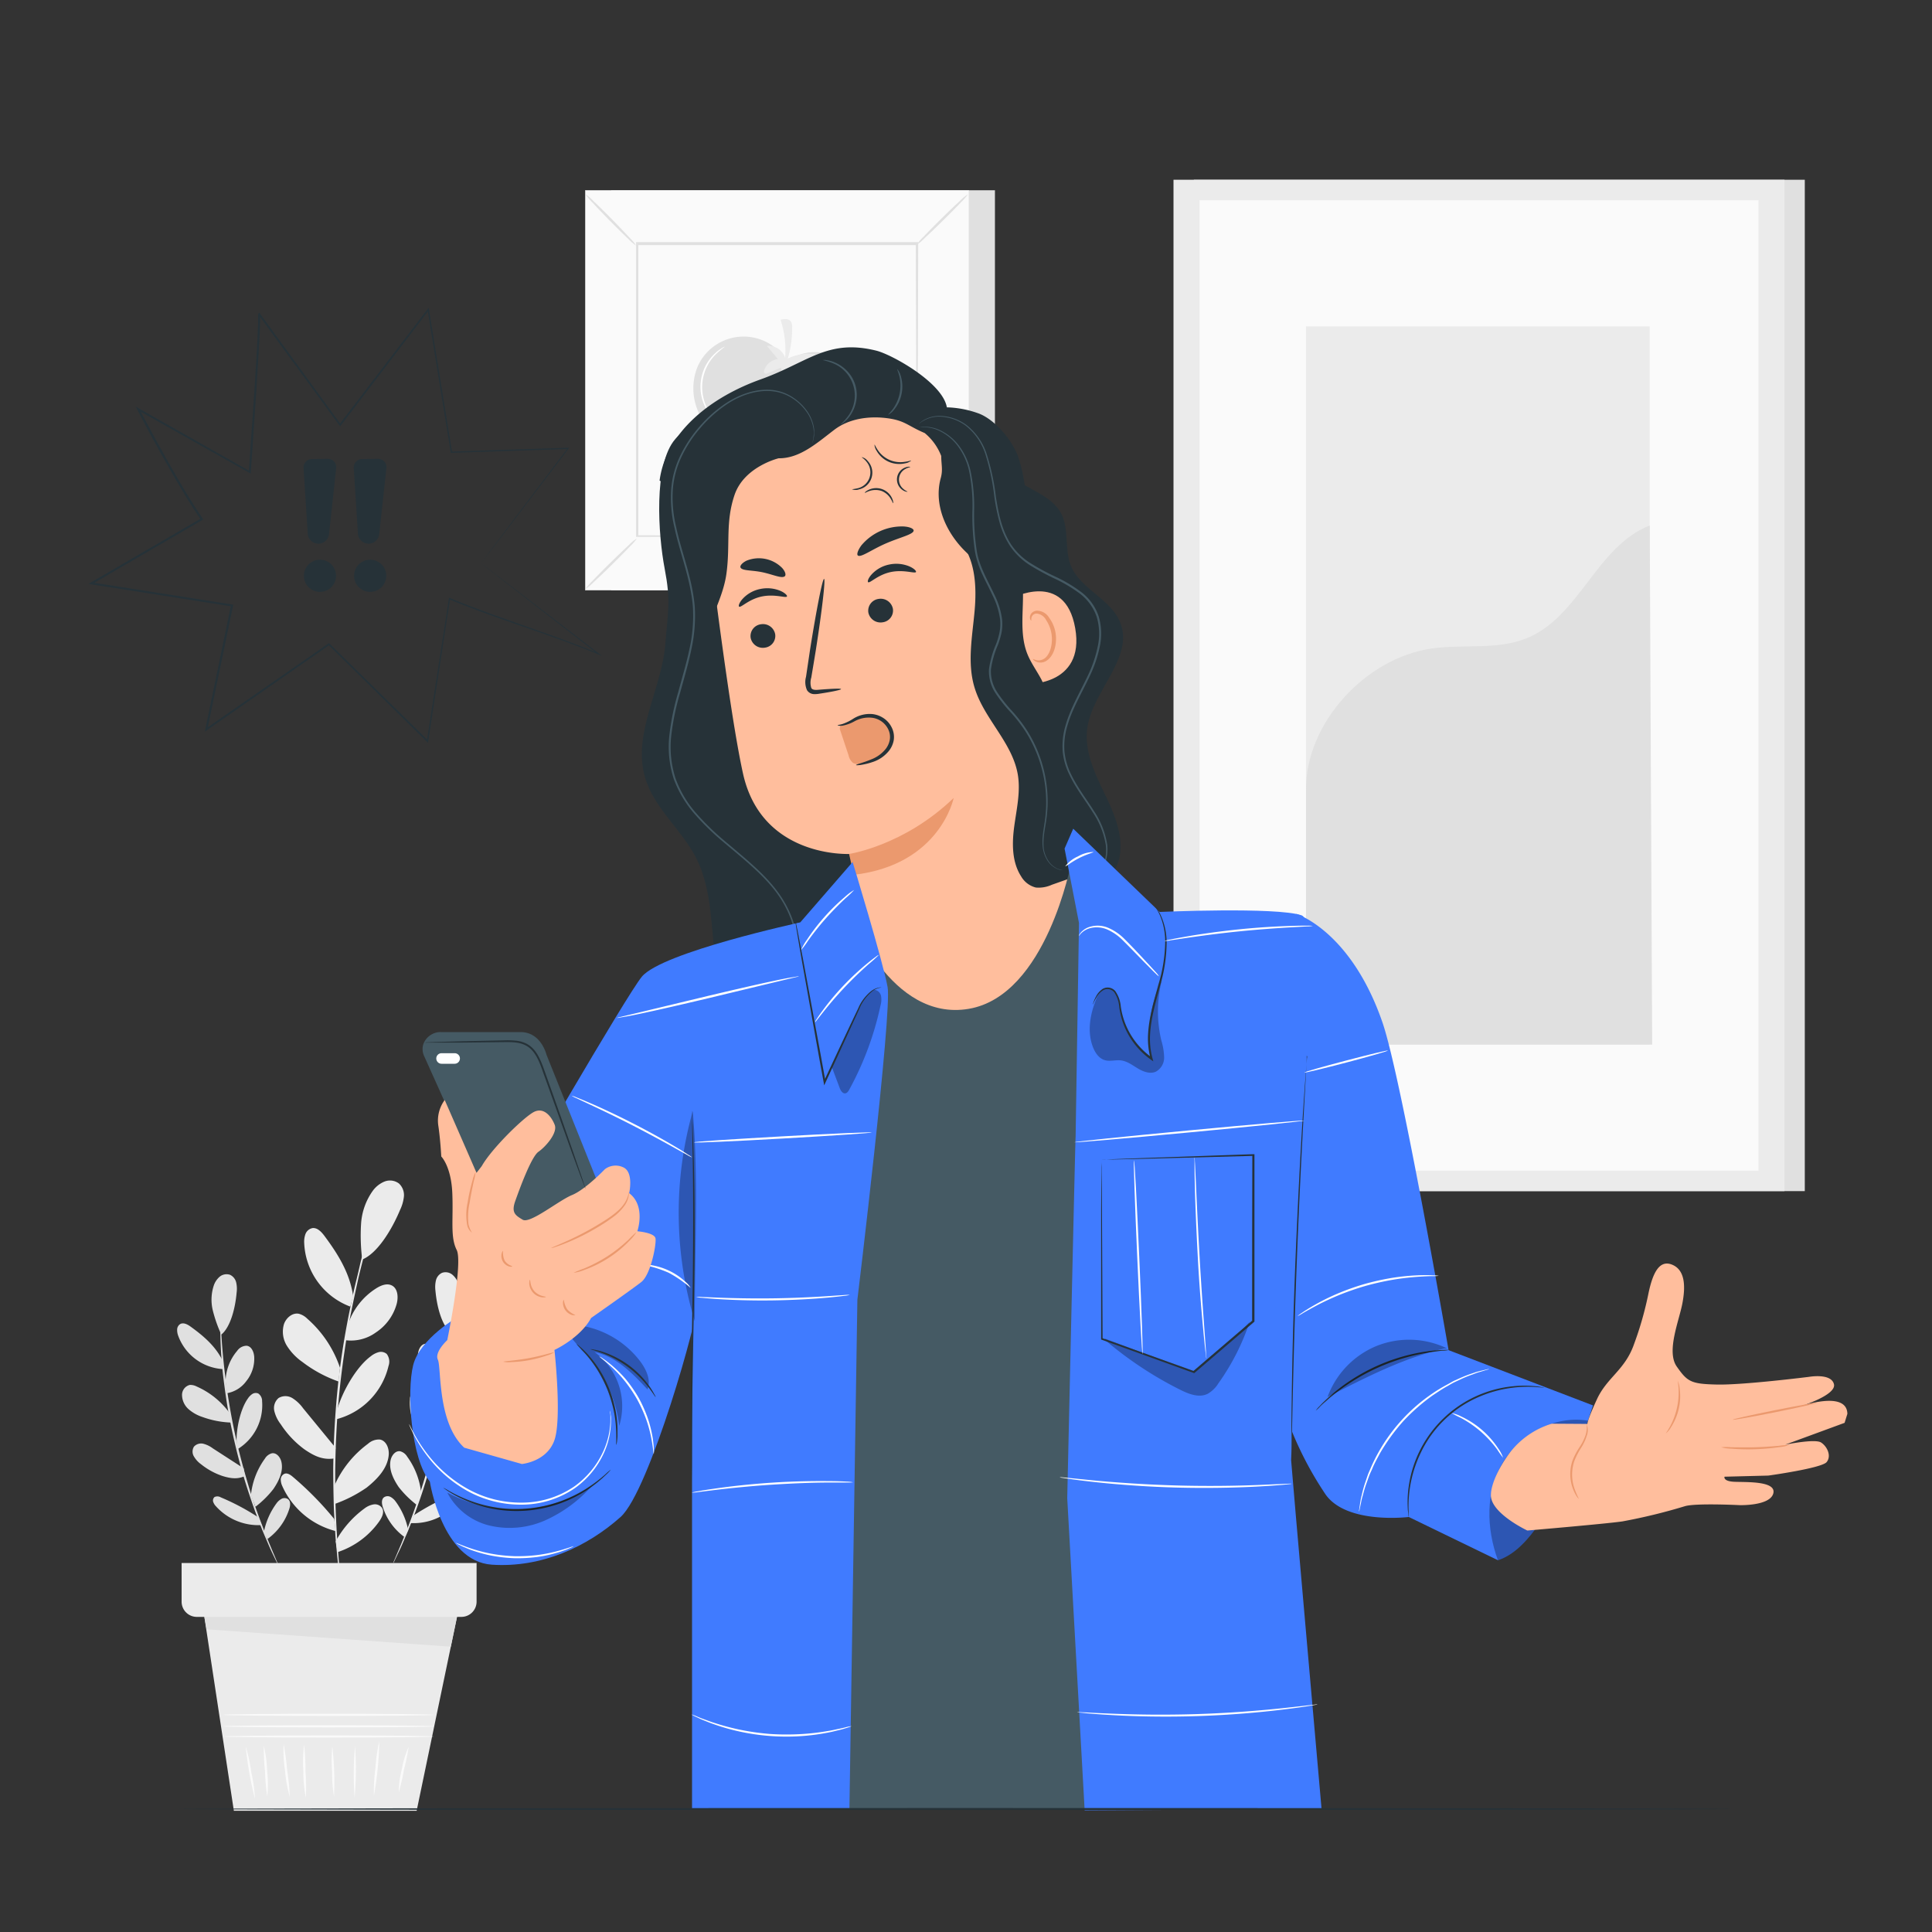<svg xmlns="http://www.w3.org/2000/svg" viewBox="0 0 500 500"><rect x="0" y="0" width="500" height="500" fill="#333333" stroke="none"/><g id="freepik--background-complete--inject-237"><polygon points="52.38 415.11 60.52 468.62 107.83 468.62 118.81 415.88 52.38 415.11" style="fill:#ebebeb"></polygon><path d="M112.2,449.41c0,.15-12.13.27-27.08.27s-27.07-.12-27.07-.27,12.12-.28,27.07-.28S112.2,449.25,112.2,449.41Z" style="fill:#fafafa"></path><path d="M112.38,446.77c0,.16-12.21.28-27.26.28s-27.26-.12-27.26-.28,12.21-.27,27.26-.27S112.38,446.62,112.38,446.77Z" style="fill:#fafafa"></path><path d="M112.29,443.8c0,.16-12.21.28-27.26.28s-27.26-.12-27.26-.28,12.2-.28,27.26-.28S112.29,443.65,112.29,443.8Z" style="fill:#fafafa"></path><path d="M66,465.57A85.22,85.22,0,0,1,63.6,452a43,43,0,0,1,1.45,6.74A41.34,41.34,0,0,1,66,465.57Z" style="fill:#fafafa"></path><path d="M69.17,465a54.87,54.87,0,0,1-.58-6.57,50.39,50.39,0,0,1-.31-6.6,32.24,32.24,0,0,1,.86,6.56A31.6,31.6,0,0,1,69.17,465Z" style="fill:#fafafa"></path><path d="M75,465a33.11,33.11,0,0,1-1.23-6.74,32.36,32.36,0,0,1-.36-6.84,60.91,60.91,0,0,1,.91,6.77A59.66,59.66,0,0,1,75,465Z" style="fill:#fafafa"></path><path d="M79.16,465.28a33.23,33.23,0,0,1-.66-6.85,34.06,34.06,0,0,1,.21-6.88,58.92,58.92,0,0,1,.35,6.86A60.77,60.77,0,0,1,79.16,465.28Z" style="fill:#fafafa"></path><path d="M86.45,465a37.15,37.15,0,0,1-.5-6.5A37.7,37.7,0,0,1,86,452a78.65,78.65,0,0,1,.44,13Z" style="fill:#fafafa"></path><path d="M91.77,465.28a82.25,82.25,0,0,1,.11-13.44,82.25,82.25,0,0,1-.11,13.44Z" style="fill:#fafafa"></path><path d="M96.76,464.57a45.72,45.72,0,0,1,.4-7,45.21,45.21,0,0,1,1-7,88.27,88.27,0,0,1-1.36,14Z" style="fill:#fafafa"></path><path d="M103.2,463.87a23.59,23.59,0,0,1,.79-6,24.2,24.2,0,0,1,1.76-5.77,50,50,0,0,1-1.21,5.89A53.23,53.23,0,0,1,103.2,463.87Z" style="fill:#fafafa"></path><path d="M98.64,309.52a1,1,0,0,1,0,.26c-.06.2-.14.45-.23.76l-.9,2.88c-.4,1.25-.88,2.78-1.38,4.58s-1.15,3.82-1.71,6.1-1.25,4.76-1.84,7.45-1.21,5.58-1.83,8.62c-1.13,6.1-2.17,12.85-2.9,20s-1,13.95-1.1,20.16c0,3.1,0,6.05.08,8.81s.2,5.32.34,7.67.32,4.45.46,6.31.31,3.46.46,4.77.24,2.27.31,3c0,.32.05.58.07.79a.92.92,0,0,1,0,.27,1,1,0,0,1-.06-.26q0-.32-.12-.78c-.1-.73-.24-1.73-.41-3s-.39-2.9-.56-4.76-.42-4-.55-6.32-.33-4.91-.4-7.68-.12-5.72-.13-8.83c.06-6.22.37-13.05,1.06-20.2s1.78-13.9,3-20c.63-3.05,1.2-5.95,1.88-8.63S93.36,326.27,94,324s1.25-4.3,1.79-6.09,1-3.31,1.48-4.55.75-2.17,1-2.86l.27-.74C98.6,309.6,98.63,309.51,98.64,309.52Z" style="fill:#ebebeb"></path><path d="M90.1,342.65a17.6,17.6,0,0,1,7.36-9.29c1.17-.72,2.65-1.31,3.89-.71,1.65.79,1.78,3.12,1.29,4.88a13,13,0,0,1-5.35,7.3,11,11,0,0,1-8,2" style="fill:#ebebeb"></path><path d="M87.23,365c1.22-4.62,4.91-11.19,8.73-14a5.53,5.53,0,0,1,2-1.05,2.3,2.3,0,0,1,2.12.45,3.27,3.27,0,0,1,.48,3.07,18.64,18.64,0,0,1-13.81,13.9" style="fill:#ebebeb"></path><path d="M86.44,384.72a27.05,27.05,0,0,1,8.81-11.08,4.19,4.19,0,0,1,3.07-1.09c1.67.3,2.43,2.34,2.28,4-.3,3.49-3,6.28-5.71,8.44a35.1,35.1,0,0,1-8.15,4.19" style="fill:#ebebeb"></path><path d="M86.88,398.88a26,26,0,0,1,7.5-8.53,5.33,5.33,0,0,1,2.25-1,2.25,2.25,0,0,1,2.2.84c.76,1.1,0,2.59-.77,3.66a21.35,21.35,0,0,1-10.69,7.84" style="fill:#ebebeb"></path><path d="M86.51,393.13a83.17,83.17,0,0,0-10.72-10.92c-.61-.52-1.38-1.06-2.13-.81a1.6,1.6,0,0,0-1,1.44,4.15,4.15,0,0,0,.41,1.79,20.77,20.77,0,0,0,13.8,11.61" style="fill:#ebebeb"></path><path d="M86.85,374.7l-8.42-10.26a10,10,0,0,0-2.73-2.59,3.46,3.46,0,0,0-3.59-.05A3.4,3.4,0,0,0,71,365.19a8.86,8.86,0,0,0,1.64,3.38,25,25,0,0,0,6.13,6.51c2.48,1.7,4.72,2.81,7.69,2.37" style="fill:#ebebeb"></path><path d="M88,354a29.29,29.29,0,0,0-8.47-12.72A4.88,4.88,0,0,0,77.34,340c-1.68-.33-3.31,1.08-3.86,2.71a6.92,6.92,0,0,0,.77,5.58,14.59,14.59,0,0,0,4,4.18,33.82,33.82,0,0,0,9.36,5.06" style="fill:#ebebeb"></path><path d="M91.39,335.46c-.82-5.95-3.91-10.9-7.5-15.71-.76-1-1.82-2.1-3.07-1.91a2.46,2.46,0,0,0-1.76,1.51,5.83,5.83,0,0,0-.33,2.38,18.38,18.38,0,0,0,11.93,16.42" style="fill:#ebebeb"></path><path d="M93.75,326a48.84,48.84,0,0,1-.31-9.2,16.46,16.46,0,0,1,3-8.57,7.06,7.06,0,0,1,3.06-2.44,3.86,3.86,0,0,1,3.75.5,4.1,4.1,0,0,1,1.29,3.3,10.46,10.46,0,0,1-1,3.53c-2.25,5.39-6,11.37-9.89,12.88" style="fill:#ebebeb"></path><path d="M57.06,333.11a3.44,3.44,0,0,1,0,.76c0,.55,0,1.26,0,2.16s0,2.08,0,3.41.06,2.85.17,4.52c.14,3.35.47,7.33,1,11.73s1.29,9.2,2.33,14.21,2.31,9.71,3.57,14,2.61,8,3.82,11.13c.57,1.58,1.17,3,1.67,4.21s.94,2.29,1.32,3.15l.84,2a5.46,5.46,0,0,1,.27.71,3.21,3.21,0,0,1-.37-.66l-.94-1.95c-.41-.84-.89-1.88-1.41-3.11s-1.15-2.61-1.75-4.18c-1.26-3.12-2.6-6.89-3.94-11.13s-2.56-9-3.63-14-1.77-9.85-2.29-14.26S57.05,347.34,57,344c-.09-1.68-.07-3.2-.09-4.53s0-2.49.05-3.43,0-1.61.08-2.16A3.7,3.7,0,0,1,57.06,333.11Z" style="fill:#e0e0e0"></path><path d="M58.38,357.51a12.55,12.55,0,0,1,3-7.91,3,3,0,0,1,2.49-1.32c1.3.19,1.89,1.74,1.93,3.05a9.2,9.2,0,0,1-2.07,6.12,7.84,7.84,0,0,1-5,3.11" style="fill:#e0e0e0"></path><path d="M61.24,373.36c-.16-3.4.93-8.67,2.92-11.44a4.13,4.13,0,0,1,1.13-1.15,1.66,1.66,0,0,1,1.54-.14,2.32,2.32,0,0,1,1,2,13.3,13.3,0,0,1-6.4,12.44" style="fill:#e0e0e0"></path><path d="M64.94,386.94a19.37,19.37,0,0,1,3.61-9.44,3,3,0,0,1,1.86-1.4c1.2-.16,2.16,1.07,2.42,2.25.55,2.44-.66,4.91-2.07,7a25.22,25.22,0,0,1-4.65,4.6" style="fill:#e0e0e0"></path><path d="M68.29,396.49a18.56,18.56,0,0,1,3.27-7.43,4,4,0,0,1,1.31-1.17,1.63,1.63,0,0,1,1.68.1c.75.59.59,1.76.27,2.66a15.23,15.23,0,0,1-5.6,7.64" style="fill:#e0e0e0"></path><path d="M66.8,392.65a59.44,59.44,0,0,0-9.65-5.13,1.73,1.73,0,0,0-1.63-.09,1.18,1.18,0,0,0-.36,1.2,3,3,0,0,0,.67,1.13,14.81,14.81,0,0,0,11.89,4.93" style="fill:#e0e0e0"></path><path d="M63.07,380l-8-5.17a7,7,0,0,0-2.41-1.18,2.49,2.49,0,0,0-2.46.74,2.41,2.41,0,0,0,0,2.56A6.42,6.42,0,0,0,52,378.92,18,18,0,0,0,57.62,382c2.05.62,3.82.89,5.75,0" style="fill:#e0e0e0"></path><path d="M59.4,365.66a21,21,0,0,0-8.51-6.84,3.49,3.49,0,0,0-1.78-.4,2.66,2.66,0,0,0-2,2.68,5,5,0,0,0,1.73,3.63,10.37,10.37,0,0,0,3.59,2,24.19,24.19,0,0,0,7.47,1.43" style="fill:#e0e0e0"></path><path d="M57.71,352.34c-1.84-3.88-5-6.58-8.49-9.09-.74-.52-1.69-1-2.5-.63a1.7,1.7,0,0,0-.87,1.4,4.14,4.14,0,0,0,.28,1.7,13.15,13.15,0,0,0,11.66,8.61" style="fill:#e0e0e0"></path><path d="M57.28,345.4a35.14,35.14,0,0,1-2.19-6.2,11.73,11.73,0,0,1,.23-6.49,5.15,5.15,0,0,1,1.56-2.32,2.8,2.8,0,0,1,2.66-.47,2.93,2.93,0,0,1,1.59,2,7.32,7.32,0,0,1,.11,2.6c-.36,4.16-1.63,9-4,10.9" style="fill:#e0e0e0"></path><path d="M116.88,332.59a5,5,0,0,1,.06.76c0,.54,0,1.26.08,2.16s.06,2.08,0,3.42,0,2.85-.08,4.53c-.1,3.36-.38,7.35-.86,11.77s-1.26,9.24-2.3,14.26-2.33,9.74-3.63,14-2.68,8-3.94,11.13c-.59,1.57-1.22,2.95-1.74,4.18s-1,2.27-1.42,3.11l-.94,2a3.6,3.6,0,0,1-.36.66,3.42,3.42,0,0,1,.26-.71c.22-.5.5-1.16.85-2s.83-1.91,1.32-3.15,1.1-2.63,1.67-4.21c1.21-3.12,2.51-6.89,3.81-11.13s2.52-8.95,3.58-13.95,1.78-9.82,2.33-14.21.83-8.38,1-11.73c.11-1.67.12-3.19.16-4.52s.06-2.47,0-3.41,0-1.61,0-2.16A3.44,3.44,0,0,1,116.88,332.59Z" style="fill:#ebebeb"></path><path d="M115.56,357a12.55,12.55,0,0,0-3-7.91,3,3,0,0,0-2.5-1.32c-1.29.19-1.88,1.74-1.93,3.05a9.26,9.26,0,0,0,2.08,6.12,7.77,7.77,0,0,0,5,3.11" style="fill:#ebebeb"></path><path d="M112.7,372.84c.16-3.4-.94-8.67-2.93-11.44a3.81,3.81,0,0,0-1.12-1.14,1.65,1.65,0,0,0-1.55-.15,2.34,2.34,0,0,0-1,2,13.31,13.31,0,0,0,6.41,12.43" style="fill:#ebebeb"></path><path d="M109,386.42a19.29,19.29,0,0,0-3.62-9.44,3,3,0,0,0-1.85-1.4c-1.21-.16-2.16,1.07-2.43,2.25-.54,2.44.67,4.92,2.07,7a25.75,25.75,0,0,0,4.65,4.61" style="fill:#ebebeb"></path><path d="M105.65,396a18.56,18.56,0,0,0-3.27-7.43,4.07,4.07,0,0,0-1.31-1.17,1.65,1.65,0,0,0-1.69.1c-.75.59-.58,1.76-.26,2.66a15.27,15.27,0,0,0,5.59,7.64" style="fill:#ebebeb"></path><path d="M107.14,392.13a59.77,59.77,0,0,1,9.64-5.13,1.73,1.73,0,0,1,1.63-.09,1.14,1.14,0,0,1,.36,1.2,3,3,0,0,1-.66,1.13,14.83,14.83,0,0,1-11.9,4.93" style="fill:#ebebeb"></path><path d="M110.87,379.51l7.94-5.17a7.17,7.17,0,0,1,2.42-1.18,2.5,2.5,0,0,1,2.46.74,2.45,2.45,0,0,1,0,2.56,6.3,6.3,0,0,1-1.84,1.94,18,18,0,0,1-5.59,3.12c-2,.63-3.81.89-5.74,0" style="fill:#ebebeb"></path><path d="M114.54,365.14a21,21,0,0,1,8.5-6.84,3.53,3.53,0,0,1,1.79-.4,2.65,2.65,0,0,1,2,2.68,5,5,0,0,1-1.72,3.63,10.42,10.42,0,0,1-3.6,2,24.07,24.07,0,0,1-7.46,1.43" style="fill:#ebebeb"></path><path d="M116.23,351.82c1.83-3.87,5-6.58,8.49-9.09a2.58,2.58,0,0,1,2.49-.63,1.74,1.74,0,0,1,.88,1.41,4.13,4.13,0,0,1-.29,1.69,13.13,13.13,0,0,1-11.66,8.61" style="fill:#ebebeb"></path><path d="M116.66,344.88a35.33,35.33,0,0,0,2.19-6.19,11.86,11.86,0,0,0-.24-6.5,5.07,5.07,0,0,0-1.56-2.32,2.76,2.76,0,0,0-2.66-.46,2.9,2.9,0,0,0-1.58,2,7.56,7.56,0,0,0-.12,2.6c.37,4.16,1.63,9,4,10.9" style="fill:#ebebeb"></path><path d="M47,404.51v10a3.94,3.94,0,0,0,3.94,3.94H119.4a3.94,3.94,0,0,0,3.94-3.94v-10Z" style="fill:#ebebeb"></path><polygon points="52.89 418.47 53.46 421.66 116.67 426.16 118.27 418.47 52.89 418.47" style="fill:#e0e0e0"></polygon><rect x="308.96" y="46.52" width="158.12" height="261.74" style="fill:#e0e0e0"></rect><rect x="303.7" y="46.52" width="158.12" height="261.74" style="fill:#ebebeb"></rect><rect x="310.44" y="51.83" width="144.66" height="251.13" style="fill:#fafafa"></rect><rect x="337.98" y="84.46" width="88.95" height="185.86" style="fill:#ebebeb"></rect><path d="M338,204.56c-.21-17.37,15.4-34.32,32.6-36.74,8.19-1.16,16.9.47,24.56-2.67,13.68-5.61,18-23.77,31.79-29.16l.63,134.34H338Z" style="fill:#e0e0e0"></path><rect x="158.18" y="49.24" width="99.31" height="103.52" style="fill:#e0e0e0"></rect><rect x="151.46" y="49.24" width="99.31" height="103.52" style="fill:#fafafa"></rect><path d="M250.8,152.79H151.43V49.21H250.8Zm-99.31-.06h99.24V49.27H151.49Z" style="fill:#e0e0e0"></path><rect x="164.81" y="63.16" width="72.61" height="75.69" style="fill:#fafafa"></rect><path d="M164.81,139.35a12,12,0,0,1-1.79,2.08c-1.16,1.23-2.79,2.88-4.62,4.68s-3.51,3.4-4.74,4.54a11.85,11.85,0,0,1-2.1,1.75,11.89,11.89,0,0,1,1.78-2.08c1.16-1.22,2.79-2.88,4.63-4.68s3.51-3.42,4.75-4.55A11.11,11.11,0,0,1,164.81,139.35Z" style="fill:#e0e0e0"></path><path d="M237.41,139.16A11.66,11.66,0,0,1,239.5,141c1.22,1.16,2.88,2.79,4.68,4.62s3.4,3.5,4.54,4.74a11.85,11.85,0,0,1,1.75,2.1,11.08,11.08,0,0,1-2.08-1.78c-1.22-1.16-2.88-2.79-4.69-4.63s-3.41-3.51-4.55-4.75A12.23,12.23,0,0,1,237.41,139.16Z" style="fill:#e0e0e0"></path><path d="M237.22,63.36A11.44,11.44,0,0,1,239,61.28c1.16-1.23,2.79-2.88,4.61-4.68s3.51-3.41,4.75-4.54a11.45,11.45,0,0,1,2.1-1.75,12.05,12.05,0,0,1-1.79,2.07c-1.16,1.23-2.79,2.89-4.62,4.69s-3.52,3.41-4.75,4.55A11.5,11.5,0,0,1,237.22,63.36Z" style="fill:#e0e0e0"></path><path d="M164.61,63.55a12.39,12.39,0,0,1-2.08-1.8c-1.23-1.16-2.88-2.79-4.68-4.61s-3.41-3.51-4.54-4.75a11.62,11.62,0,0,1-1.75-2.09,11.14,11.14,0,0,1,2.07,1.78c1.23,1.16,2.89,2.79,4.69,4.62s3.41,3.52,4.55,4.76A10.75,10.75,0,0,1,164.61,63.55Z" style="fill:#e0e0e0"></path><path d="M237.22,138.84a2.45,2.45,0,0,1,0-.36c0-.26,0-.61,0-1.06,0-.95,0-2.31,0-4.09,0-3.58,0-8.8-.07-15.42,0-13.26-.08-32.14-.14-54.75l.28.28-72.41,0h0l.32-.32c0,27.78,0,53.77,0,75.68l-.27-.27,52.43.14,14.72.07,3.9,0,1,0h.35a1.14,1.14,0,0,1-.32,0l-1,0-3.84,0-14.67.07-52.6.14h-.28v-.28c0-21.91,0-47.9,0-75.68v-.32h.32l72.41,0h.28v.28c-.06,22.68-.11,41.63-.15,54.93,0,6.6,0,11.79-.07,15.36,0,1.75,0,3.1,0,4,0,.44,0,.78,0,1S237.22,138.85,237.22,138.84Z" style="fill:#e0e0e0"></path><path d="M203.24,92.86A13,13,0,0,0,180.49,95a15,15,0,0,0,.18,11.46,20.52,20.52,0,0,0,7.5,8.85c8.49,5.78,20.8,5.52,28.69-1.05a15.79,15.79,0,0,0,5.82-9.56,11.89,11.89,0,0,0-17.6-12.05" style="fill:#e0e0e0"></path><path d="M203.27,92.84a4.52,4.52,0,0,0-4.8-3.31c.94,1.13,1.89,2.25,2.84,3.38a4.41,4.41,0,0,0-3.49,2.74c-.14.35-.18.83.15,1a.88.88,0,0,0,.72-.08l3.45-1.43a11.81,11.81,0,0,0,2.05,5.36,14,14,0,0,0,1.31-5.39l3.81,1.69A5.78,5.78,0,0,0,207.52,94a9.5,9.5,0,0,0,3.19-1.24c.29-.18.61-.5.48-.82s-.41-.31-.68-.33a12.53,12.53,0,0,0-7.27,1.51" style="fill:#ebebeb"></path><path d="M203,94.26a24.82,24.82,0,0,0-1-11.51c.91-.2,2-.34,2.62.39a2.42,2.42,0,0,1,.38,1.53,26.85,26.85,0,0,1-2,10.62" style="fill:#ebebeb"></path><path d="M184.5,108.09a2.92,2.92,0,0,1-.6-.6,10.19,10.19,0,0,1-1.27-1.92A11.79,11.79,0,0,1,185,91.5a10.12,10.12,0,0,1,1.83-1.4,2.27,2.27,0,0,1,.76-.37,23.2,23.2,0,0,0-2.38,2,12,12,0,0,0-2.27,13.73A24.52,24.52,0,0,0,184.5,108.09Z" style="fill:#fff"></path><path d="M188.33,111c0,.11-.64,0-1.25-.46s-.93-1-.84-1,.52.29,1.08.69S188.37,110.87,188.33,111Z" style="fill:#fff"></path></g><g id="freepik--speech-bubble--inject-237"><path d="M124.5,145.74s.71.52,2,1.55l5.93,4.53L155,169.13l.78.6-.91-.38c-5.21-2.15-11.14-4.28-17.64-6.54s-13.58-4.68-21-7.72l.25-.13-5.66,36.88-.06.4-.29-.28L85,166.9l.29,0L53.51,189l-.5.35.12-.6c2.11-10.18,4.35-21,6.64-32.09l.22.28L23.6,151.23l-.72-.12.63-.36,24.73-14.38,3.84-2.23-.08.37c-3.17-4.6-5.94-9.38-8.66-14.15S38,110.81,35.52,106l-.41-.77.76.43L64.76,122l-.37.2q.72-10.6,1.43-20.86.32-5.11.62-10.16c.09-1.68.18-3.35.26-5,0-.83.06-1.66.1-2.49l0-1.23V81.8c0-.18,0-.46,0-.48l.3-.41.09.13,21,28.79h-.36L110.66,80l.28-.37.08.46Q114.31,100.51,117,117l-.17-.13,30.23-1h.26l-.16.21-16.76,22L126,143.8c-1,1.28-1.5,1.94-1.5,1.94l1.43-1.93,4.29-5.7L146.91,116l.11.2-30.22,1h-.15l0-.14q-2.7-16.52-6-36.92l.36.09L88.21,110.1l-.18.24-.18-.24L66.79,81.32l.39-.28a2.41,2.41,0,0,1,.12.74v.63l0,1.25-.09,2.49c-.09,1.67-.17,3.34-.26,5-.2,3.36-.41,6.75-.61,10.17q-.7,10.25-1.43,20.85l0,.4-.35-.19-28.9-16.25.36-.34q3.77,7.14,7.81,14.3c2.71,4.75,5.49,9.53,8.63,14.1l.16.24-.24.14-3.84,2.23L23.77,151.2l-.09-.48,36.39,5.72.26,0,0,.24c-2.3,11.1-4.55,21.94-6.67,32.13l-.38-.25L85,166.54l.16-.1.13.13,25.52,25.09-.35.12c2.07-13.36,4-25.81,5.72-36.88l0-.22.21.08c7.37,3.05,14.44,5.46,20.93,7.75s12.43,4.43,17.64,6.61l-.13.22-22.53-17.48c-2.57-2-4.53-3.53-5.87-4.56Z" style="fill:#263238"></path><path d="M78.56,121.11l1.08,17a2.77,2.77,0,0,0,2.6,2.59h0a2.77,2.77,0,0,0,2.91-2.46L87,121.15a2.16,2.16,0,0,0-2.18-2.41l-4.16.06A2.18,2.18,0,0,0,78.56,121.11Z" style="fill:#263238"></path><path d="M86.76,150.32a4.16,4.16,0,1,1-2.64-5.25A4.15,4.15,0,0,1,86.76,150.32Z" style="fill:#263238"></path><path d="M91.55,121.11l1.08,17a2.78,2.78,0,0,0,2.6,2.59h0a2.77,2.77,0,0,0,2.91-2.46L100,121.15a2.16,2.16,0,0,0-2.18-2.41l-4.16.06A2.18,2.18,0,0,0,91.55,121.11Z" style="fill:#263238"></path><path d="M99.75,150.32a4.16,4.16,0,1,1-2.64-5.25A4.15,4.15,0,0,1,99.75,150.32Z" style="fill:#263238"></path></g><g id="freepik--Character--inject-237"><path d="M281.38,188.49c1.33-9.74,12.13-18.2,8.55-27.35-2.4-6.13-10.34-8.65-12.8-14.76-1.71-4.23-.37-9.32-2.45-13.38-2.84-5.55-10.51-6.59-14.65-11.27-2.84-3.22-3.67-7.77-6.14-11.28s-8.39-5.42-10.79-1.86l24.76,69.66c3.71,17.23,5.48,34.5,9.19,51.73,5.22,2.58,11.62-2.43,12.69-8.16s-1.45-11.44-4-16.7S280.6,194.26,281.38,188.49Z" style="fill:#263238"></path><path d="M236.24,203.33l-29-76.15-12.55-16.37c-2.86-8.24-14.15-3.75-19.91,2.8s-4.4,25-2.77,33.52.87,10.79.18,19.48c-.92,11.75-8.54,23.21-5.27,34.52,2.3,8,9.48,13.53,13.24,20.92,4.7,9.23,3.63,20.23,5.6,30.4s9.75,21.14,20,19.82l-.87-8.63c12.62,4.88,28.41-.84,35-12.67C247.86,236.57,242.11,218.72,236.24,203.33Z" style="fill:#263238"></path><path d="M184.3,147.23a41.9,41.9,0,0,1,33-46.29l2.13-.45c23.18-3.46,39.08,14.29,41.9,37.57L282.68,262H228.25l-8.32-41s-22.74,1.2-27.63-20.76C189.94,189.62,186.86,167.39,184.3,147.23Z" style="fill:#ffbe9d"></path><path d="M219.74,221s14.23-2.1,27.07-14.49c0,0-3.46,17.27-25.84,19.89Z" style="fill:#eb996e"></path><path d="M194.27,165.08a3.21,3.21,0,0,0,3.7,2.53,3.06,3.06,0,0,0,2.64-3.51,3.21,3.21,0,0,0-3.69-2.54A3.08,3.08,0,0,0,194.27,165.08Z" style="fill:#263238"></path><path d="M191.29,157c.48.33,2.49-1.93,5.87-2.63s6.22.47,6.5,0c.14-.22-.41-.88-1.65-1.44a8.84,8.84,0,0,0-5.31-.49,8.41,8.41,0,0,0-4.57,2.61C191.26,156.05,191.06,156.87,191.29,157Z" style="fill:#263238"></path><path d="M224.73,158.52a3.22,3.22,0,0,0,3.7,2.53,3.07,3.07,0,0,0,2.65-3.51,3.22,3.22,0,0,0-3.7-2.54A3.08,3.08,0,0,0,224.73,158.52Z" style="fill:#263238"></path><path d="M224.68,150.67c.47.33,2.49-1.93,5.87-2.63s6.22.47,6.5,0c.14-.22-.41-.88-1.66-1.44a8.79,8.79,0,0,0-5.3-.49,8.41,8.41,0,0,0-4.57,2.61C224.65,149.71,224.45,150.53,224.68,150.67Z" style="fill:#263238"></path><path d="M217.66,178.34c0-.2-2.2-.12-5.7.16-.88.09-1.74.09-2-.47a4.51,4.51,0,0,1,0-2.68q.57-3.39,1.18-7.12c1.58-10.11,2.54-18.35,2.13-18.41s-2,8.09-3.61,18.2c-.37,2.49-.72,4.86-1.06,7.13a5.11,5.11,0,0,0,.26,3.48,2.21,2.21,0,0,0,1.69,1,6.33,6.33,0,0,0,1.51-.1C215.56,179,217.69,178.53,217.66,178.34Z" style="fill:#263238"></path><path d="M222,143.75c.77.64,3.53-1.49,7.27-3.11s7.14-2.33,7.18-3.33c0-.47-.94-.95-2.54-1.06a13.69,13.69,0,0,0-11,4.91C222,142.42,221.68,143.44,222,143.75Z" style="fill:#263238"></path><path d="M191.64,146.86c.42.91,2.92.65,5.72,1.25s5,1.7,5.77,1c.32-.34.13-1.19-.74-2.15a8.48,8.48,0,0,0-9.25-1.83C192,145.72,191.47,146.43,191.64,146.86Z" style="fill:#263238"></path><path d="M263.66,118.72s-1-4.9-8.08-9.32l-13.34,2.94c4.62,1.42,3.87,7.4,3.22,8.81-2.39,16.46,11.11,22.38,11.11,22.38l2.13,13.56c.19,3.53,2.05,6,5.51,5.31h0s1.81-10.88,1.89-15.2C266.25,138.83,266.29,126.66,263.66,118.72Z" style="fill:#263238"></path><path d="M261.4,155.05c.34-.24,14.19-7.64,16.86,7.51s-13.09,14.71-13.19,14.28S261.4,155.05,261.4,155.05Z" style="fill:#ffbe9d"></path><path d="M267.36,170.56c.06-.06.3.14.78.26a2.66,2.66,0,0,0,2-.3c1.5-.87,2.4-3.65,2-6.4a9,9,0,0,0-1.41-3.65,3.1,3.1,0,0,0-2.34-1.67,1.35,1.35,0,0,0-1.43,1c-.13.46,0,.74-.06.78s-.37-.19-.36-.84a1.77,1.77,0,0,1,.43-1.06,2,2,0,0,1,1.39-.64,3.76,3.76,0,0,1,3.18,1.86,9.14,9.14,0,0,1,1.66,4.06c.44,3.07-.62,6.21-2.7,7.23a2.87,2.87,0,0,1-2.48,0C267.45,170.92,267.31,170.6,267.36,170.56Z" style="fill:#eb996e"></path><path d="M241.31,111.82h0l-.29,0Z" style="fill:#263238"></path><path d="M264.73,126.9c-1.19-3.71-.58-7.81-2.43-11.23s-5.67-7.58-9.37-8.79a26,26,0,0,0-7.84-1.46s0,.18-.08-.18c-1.27-6.32-14.24-13.51-18.22-14.49-12.66-3.15-17.66,3.06-29.95,7.44s-24.42,13.25-26.14,26.19a9.26,9.26,0,0,0,6,1.15c-3.41,7.86-4,16.81-2.74,25.3,1.41,9.29,5,18.12,9.09,26.56-2.33-4.48-1.45-10,.23-14.73s4.09-9.34,4.74-14.35c1-7.45-.33-13.11,2.08-20.22,2.5-7.36,11.42-9.49,11.42-9.49,5.48.09,10.05-4.07,14.41-7.38,3.79-2.88,8.88-3.6,13.6-3s5.39,2,9.78,3.85a14.36,14.36,0,0,1,4.28,5.94c0,2.21.47,3.57-.12,5.7-2.25,8.2,2.77,17,9.79,21.82s15.64,6.5,24,8.09A114.93,114.93,0,0,1,264.73,126.9Z" style="fill:#263238"></path><path d="M282.34,221.15q-4.72-17.78-9.44-35.53a47.07,47.07,0,0,0-3.36-9.71c-1.19-2.27-2.75-4.35-3.69-6.74-1.27-3.23-1.32-6.79-1.22-10.26s.35-7-.38-10.37-2.59-6.73-5.68-8.31l-10.52-.69c4.41,4.91,4.76,12.19,4.16,18.75s-1.92,13.33,0,19.64c2.43,8.1,9.83,14.25,11.21,22.6.72,4.4-.33,8.86-.93,13.28s-.65,9.23,1.78,13a6.09,6.09,0,0,0,3.8,2.88,8.18,8.18,0,0,0,4.14-.71l7.48-2.64a3.45,3.45,0,0,0,2.67-5.15Z" style="fill:#263238"></path><path d="M205.18,274.12l-.58.07a5,5,0,0,1-1.7-.26,7.34,7.34,0,0,1-4.43-4.64,9.84,9.84,0,0,1-.24-4.75,19,19,0,0,1,1.94-5.33c.94-1.81,2.14-3.63,3.25-5.63a18.83,18.83,0,0,0,2.42-6.74c.67-5-1.18-10.67-4.64-15.49s-8.58-8.87-13.73-13.22a66.55,66.55,0,0,1-7.47-7.21,29,29,0,0,1-5.61-9.28,27,27,0,0,1-1.18-11.16,66,66,0,0,1,2.31-11.33c1-3.76,2.13-7.44,2.9-11.14a39.18,39.18,0,0,0,.9-11c-.62-7.3-3.4-13.94-4.79-20.57a32.75,32.75,0,0,1-.82-9.85,24.19,24.19,0,0,1,2.51-9,33,33,0,0,1,4.86-7.24,33.33,33.33,0,0,1,5.94-5.41c4.17-3,8.89-4.46,13-4a12,12,0,0,1,5.31,2,13.28,13.28,0,0,1,3.44,3.3,10.47,10.47,0,0,1,1.65,3.42,10.62,10.62,0,0,1,.29,1.5c0,.47,0,.89,0,1.27s-.09.7-.12,1-.13.51-.18.7c-.11.37-.17.55-.17.55s0-.19.12-.57a5.31,5.31,0,0,0,.15-.69c0-.29.06-.62.1-1s0-.8-.05-1.25a10.24,10.24,0,0,0-2-4.82,12.73,12.73,0,0,0-3.41-3.21,11.77,11.77,0,0,0-5.2-1.88c-4-.45-8.65,1-12.75,4a33.37,33.37,0,0,0-5.85,5.38,32.6,32.6,0,0,0-4.77,7.16,23.86,23.86,0,0,0-2.45,8.83,32.59,32.59,0,0,0,.84,9.71c1.39,6.57,4.19,13.21,4.83,20.63a40,40,0,0,1-.9,11.19c-.77,3.73-1.88,7.43-2.9,11.18a64.84,64.84,0,0,0-2.3,11.24,26.41,26.41,0,0,0,1.15,10.94,28.39,28.39,0,0,0,5.49,9.13,66.73,66.73,0,0,0,7.42,7.17c5.12,4.35,10.23,8.39,13.76,13.33s5.37,10.63,4.66,15.78a17.15,17.15,0,0,1-1,3.65,26.51,26.51,0,0,1-1.55,3.21c-1.13,2-2.34,3.82-3.28,5.61a18.24,18.24,0,0,0-2,5.23,9.41,9.41,0,0,0,.19,4.64,7.24,7.24,0,0,0,4.27,4.61A5.4,5.4,0,0,0,205.18,274.12Z" style="fill:#455a64"></path><path d="M212.93,93.19a2.5,2.5,0,0,1,.9,0,8.1,8.1,0,0,1,2.35.67,9.37,9.37,0,0,1,3,2.1,8.87,8.87,0,0,1,2.29,8.34,9.51,9.51,0,0,1-1.5,3.33,8.06,8.06,0,0,1-1.68,1.77c-.47.35-.75.5-.77.47a15.42,15.42,0,0,0,2.15-2.45A9,9,0,0,0,216,94.2,16.11,16.11,0,0,0,212.93,93.19Z" style="fill:#455a64"></path><path d="M232.21,95.53a4.29,4.29,0,0,1,.89,1.71,9.38,9.38,0,0,1,.24,4.65,9.21,9.21,0,0,1-2,4.2,4.31,4.31,0,0,1-1.47,1.24c-.06-.07.5-.55,1.19-1.47a10.42,10.42,0,0,0,1.78-4.07,10.3,10.3,0,0,0-.09-4.45C232.46,96.22,232.13,95.57,232.21,95.53Z" style="fill:#455a64"></path><path d="M280.33,229.22a12.91,12.91,0,0,0,1.43-.61,8,8,0,0,0,3.07-3.12,11.19,11.19,0,0,0,1.36-6.75,21.34,21.34,0,0,0-3.42-8.57c-1.81-2.95-4.23-5.94-6-9.66a17.21,17.21,0,0,1-1.75-6.12,18.67,18.67,0,0,1,.77-6.72c1.27-4.48,3.81-8.67,5.91-13.17a32.75,32.75,0,0,0,2.39-7.16,15.42,15.42,0,0,0-.24-7.63,12.74,12.74,0,0,0-4.46-6.14,37.18,37.18,0,0,0-6.5-3.85,63.11,63.11,0,0,1-6.49-3.54,17.55,17.55,0,0,1-5.08-5,21.82,21.82,0,0,1-2.69-6.2,53,53,0,0,1-1.27-6.23,59.59,59.59,0,0,0-2.3-11.08,15.37,15.37,0,0,0-5.17-7.53,12,12,0,0,0-6.51-2.31,8.05,8.05,0,0,0-4.26,1,5,5,0,0,0-1,.64,2.47,2.47,0,0,1-.33.23s.09-.1.29-.27a5.31,5.31,0,0,1,.94-.69,8.18,8.18,0,0,1,4.32-1.11,12.24,12.24,0,0,1,6.68,2.28,15.64,15.64,0,0,1,5.35,7.65,59.86,59.86,0,0,1,2.38,11.13c.65,4,1.44,8.4,3.93,12.23a16.91,16.91,0,0,0,5,4.82,60.68,60.68,0,0,0,6.44,3.49,37.35,37.35,0,0,1,6.59,3.91,13.14,13.14,0,0,1,4.63,6.38,15.78,15.78,0,0,1,.26,7.89,32.55,32.55,0,0,1-2.44,7.27c-2.12,4.55-4.65,8.69-5.91,13.09a18.28,18.28,0,0,0-.78,6.55,16.91,16.91,0,0,0,1.69,6c1.76,3.66,4.16,6.66,6,9.64a21.53,21.53,0,0,1,3.4,8.74A11.4,11.4,0,0,1,285,225.6a8,8,0,0,1-3.2,3.1,6.22,6.22,0,0,1-1.09.43A1.74,1.74,0,0,1,280.33,229.22Z" style="fill:#455a64"></path><path d="M275,225.17a3.18,3.18,0,0,1-1.3-.26,5.63,5.63,0,0,1-2.81-2.53,8,8,0,0,1-.95-2.6,13.27,13.27,0,0,1-.09-3.3c.1-1.17.31-2.42.51-3.73a35.66,35.66,0,0,0,.38-4.17,34.29,34.29,0,0,0-5.5-19.53,39.63,39.63,0,0,0-3.66-4.69,36.74,36.74,0,0,1-3.91-4.92,10.24,10.24,0,0,1-1.72-6.29,25,25,0,0,1,1.84-6.46,19.7,19.7,0,0,0,.91-3.18,11.67,11.67,0,0,0,.12-3.23,19.83,19.83,0,0,0-1.89-6.08c-.89-1.92-1.88-3.75-2.73-5.63a23.9,23.9,0,0,1-1.86-5.74,61.12,61.12,0,0,1-.66-11.09,44.59,44.59,0,0,0-.82-9.56,16.81,16.81,0,0,0-3.26-7.1,12.89,12.89,0,0,0-4.65-3.65,9.72,9.72,0,0,0-3.64-.88c-.86,0-1.32,0-1.32,0a6.17,6.17,0,0,1,1.32-.11,9.43,9.43,0,0,1,3.73.79,13.15,13.15,0,0,1,4.78,3.65,17,17,0,0,1,3.4,7.21,44.09,44.09,0,0,1,.89,9.64,61.77,61.77,0,0,0,.7,11c.64,3.85,2.76,7.4,4.58,11.25a20.1,20.1,0,0,1,1.94,6.24,11.92,11.92,0,0,1-.11,3.37,21.35,21.35,0,0,1-.94,3.26,24.94,24.94,0,0,0-1.82,6.33,9.72,9.72,0,0,0,1.64,6,38.07,38.07,0,0,0,3.85,4.86,39.2,39.2,0,0,1,3.69,4.76,34.46,34.46,0,0,1,5.47,19.81,38,38,0,0,1-.42,4.2c-.22,1.32-.44,2.55-.55,3.71a13.82,13.82,0,0,0,0,3.23,7.77,7.77,0,0,0,.89,2.54,5.7,5.7,0,0,0,2.67,2.54A7.85,7.85,0,0,0,275,225.17Z" style="fill:#455a64"></path><path d="M230.26,188.86a6.21,6.21,0,0,0-6.77-3.65c-2.1.42-3.86,1.94-6,2.34l-.17,1.07,2.28,6.83a3.38,3.38,0,0,0,1.19,2,3.44,3.44,0,0,0,2.35.2,12.16,12.16,0,0,0,4.73-1.42A6.2,6.2,0,0,0,230.26,188.86Z" style="fill:#eb996e"></path><path d="M221.53,198c0-.07.38-.22,1.12-.46a30.44,30.44,0,0,0,3-1.08,8.75,8.75,0,0,0,3.64-2.73,5.41,5.41,0,0,0,1-2.38,4.5,4.5,0,0,0-.45-2.67,5.36,5.36,0,0,0-4.29-2.94,7.6,7.6,0,0,0-4.42.94,10.27,10.27,0,0,1-3.13,1.13c-.81.09-1.24-.08-1.23-.14s.44-.06,1.15-.26a12.63,12.63,0,0,0,2.87-1.39,8,8,0,0,1,4.86-1.23,6.47,6.47,0,0,1,2.91,1,6.09,6.09,0,0,1,2.21,2.47,5.48,5.48,0,0,1,.53,3.29,6.16,6.16,0,0,1-1.27,2.8,9,9,0,0,1-4.13,2.84,18.5,18.5,0,0,1-3.22.79C222,198.05,221.54,198.07,221.53,198Z" style="fill:#263238"></path><path d="M219.69,235.76c.41,1.14,10.81,28.74,31,25.33s26.54-37.91,26.54-37.91l30.72,25.61L285.83,468.17H211.27L196.35,326.28Z" style="fill:#455a64"></path><path d="M207.09,238.73s-35.87,7.74-41,14.06c-4.14,5.07-33.91,56.61-33.91,56.61l-13.48,31.27s-10.05,5.74-11.77,12.63-.57,24.1,4.31,30.13c0,0,3.15,20.65,16.06,21.51s24.72-4.7,33.29-12.33c7.57-6.75,20.45-52.75,19.79-55.09Z" style="fill:#407BFF"></path><path d="M181.4,245.67l-2.3,86.11V468.17h40.73l2.06-131.81s9-74.3,7.82-80.9-9.05-32.37-9.05-32.37l-13.57,15.64Z" style="fill:#407BFF"></path><g style="opacity:0.3"><path d="M165.75,352.4a24.25,24.25,0,0,0-14.24-9.11c-1.38-.29-3.2-.25-3.75,1-.43,1,.22,2.15,1,3l1.76,2.12a32,32,0,0,1,9.73,19.6,17.27,17.27,0,0,0-6.35-19.08c5.56,1.12,9.8,5.49,13.67,9.65C168.53,357.21,167.29,354.48,165.75,352.4Z"></path></g><g style="opacity:0.3"><path d="M179.28,287.59a96.85,96.85,0,0,0,.53,54.36C179.76,324.45,180.85,305,179.28,287.59Z"></path></g><path d="M169.68,361.55c-.08.05-.68-1-1.86-2.54a26.68,26.68,0,0,0-12-8.84c-1.82-.67-3-.93-3-1a2.84,2.84,0,0,1,.85.1,15.08,15.08,0,0,1,2.26.57,23.87,23.87,0,0,1,12.19,9,18.42,18.42,0,0,1,1.22,2A2.86,2.86,0,0,1,169.68,361.55Z" style="fill:#263238"></path><path d="M206.76,252.66a2.27,2.27,0,0,1-.47.15l-1.37.33-5,1.2-16.61,4c-6.49,1.54-12.38,2.9-16.66,3.81-2.14.46-3.87.81-5.07,1l-1.39.24a2.26,2.26,0,0,1-.49.05,1.7,1.7,0,0,1,.47-.16l1.36-.33,5-1.19,16.62-4c6.49-1.54,12.37-2.9,16.65-3.81,2.14-.46,3.87-.81,5.08-1l1.39-.24A1.63,1.63,0,0,1,206.76,252.66Z" style="fill:#fff"></path><path d="M221.06,230.32a24.09,24.09,0,0,1-2.21,2.12c-1.38,1.29-3.24,3.12-5.15,5.27s-3.49,4.23-4.59,5.76a24.1,24.1,0,0,1-1.83,2.46,14.52,14.52,0,0,1,1.52-2.67,52.53,52.53,0,0,1,4.51-5.89,51.18,51.18,0,0,1,5.29-5.2A14.2,14.2,0,0,1,221.06,230.32Z" style="fill:#fff"></path><path d="M227.49,247.09a34.23,34.23,0,0,1-2.63,2.38c-1.64,1.44-3.85,3.5-6.14,5.91s-4.23,4.73-5.59,6.44-2.17,2.79-2.23,2.75a3.14,3.14,0,0,1,.46-.84c.33-.52.83-1.25,1.48-2.13a66.42,66.42,0,0,1,5.5-6.58,68.4,68.4,0,0,1,6.28-5.83c.85-.7,1.56-1.24,2.06-1.59A3.6,3.6,0,0,1,227.49,247.09Z" style="fill:#fff"></path><path d="M225.67,293.08c0,.14-10.31.84-23,1.56s-23,1.19-23.06,1,10.3-.84,23-1.56S225.66,292.94,225.67,293.08Z" style="fill:#fff"></path><path d="M219.93,335.12a7.93,7.93,0,0,1-1.55.25c-1,.14-2.46.29-4.25.46-3.6.32-8.57.63-14.08.71s-10.5-.1-14.1-.33c-1.8-.12-3.25-.23-4.26-.34a8.42,8.42,0,0,1-1.55-.21,8.59,8.59,0,0,1,1.57,0l4.26.17c3.6.14,8.58.25,14.07.18s10.46-.33,14.06-.56l4.26-.29A10.93,10.93,0,0,1,219.93,335.12Z" style="fill:#fff"></path><path d="M220.78,383.62a12,12,0,0,1-1.65.06l-4.49,0c-3.79,0-9,.18-14.79.55s-11,.92-14.75,1.37l-4.46.55a10.9,10.9,0,0,1-1.64.15,9.11,9.11,0,0,1,1.61-.35c1-.2,2.56-.44,4.44-.71,3.76-.55,9-1.15,14.76-1.53s11-.45,14.83-.4c1.9,0,3.44.07,4.5.13A8.67,8.67,0,0,1,220.78,383.62Z" style="fill:#fff"></path><path d="M220.42,446.73a12.08,12.08,0,0,1-1.59.54c-.51.17-1.14.35-1.89.52s-1.59.41-2.54.58a55.15,55.15,0,0,1-6.72.91,56.77,56.77,0,0,1-16.51-1.21,54.28,54.28,0,0,1-6.52-1.88c-.91-.3-1.71-.65-2.43-.93s-1.31-.56-1.79-.8a11.56,11.56,0,0,1-1.49-.76,8.71,8.71,0,0,1,1.57.58c.49.21,1.1.46,1.82.71s1.52.58,2.44.86a62.9,62.9,0,0,0,6.5,1.75,64.69,64.69,0,0,0,8.15,1.16,66.76,66.76,0,0,0,8.23,0,61.27,61.27,0,0,0,6.68-.79c.95-.14,1.79-.35,2.54-.5s1.39-.3,1.91-.43A9,9,0,0,1,220.42,446.73Z" style="fill:#fff"></path><path d="M157.89,365.06a3.51,3.51,0,0,1,.12.75c0,.25.08.56.1.93s0,.8,0,1.27a20.21,20.21,0,0,1-1.76,7.88,22.73,22.73,0,0,1-7.56,9.23,24.39,24.39,0,0,1-13.93,4.28,28.48,28.48,0,0,1-14.15-3.69,33.55,33.55,0,0,1-9.17-7.7,37.82,37.82,0,0,1-4.47-6.73c-.43-.86-.75-1.53-.94-2a4.7,4.7,0,0,1-.28-.72,4.47,4.47,0,0,1,.38.67c.22.45.56,1.11,1,1.94a40,40,0,0,0,4.57,6.59A34,34,0,0,0,121,385.3a28.31,28.31,0,0,0,13.91,3.58,24.08,24.08,0,0,0,13.66-4.15,22.68,22.68,0,0,0,7.5-9,20.56,20.56,0,0,0,1.9-7.72l0-1.27c0-.36,0-.67-.05-.92A4,4,0,0,1,157.89,365.06Z" style="fill:#fff"></path><path d="M148.43,400.18a5.41,5.41,0,0,1-1.12.54,10.59,10.59,0,0,1-1.35.53c-.53.19-1.14.42-1.83.6a34,34,0,0,1-4.9,1.07,39.68,39.68,0,0,1-6.13.34,38.59,38.59,0,0,1-6.1-.7,35.86,35.86,0,0,1-4.83-1.34c-.68-.22-1.27-.49-1.79-.71a12.2,12.2,0,0,1-1.32-.61,5.91,5.91,0,0,1-1.08-.6c0-.09,1.62.69,4.31,1.57a41.09,41.09,0,0,0,4.8,1.22,41.88,41.88,0,0,0,6,.65,43,43,0,0,0,6-.3,39.13,39.13,0,0,0,4.87-.94C146.77,400.78,148.39,400.09,148.43,400.18Z" style="fill:#fff"></path><path d="M169.2,376.29c-.11,0-.16-1.67-.69-4.32a33.29,33.29,0,0,0-1.25-4.56,38.07,38.07,0,0,0-2.38-5.27,36.33,36.33,0,0,0-3.24-4.79,33,33,0,0,0-3.23-3.46c-2-1.84-3.38-2.77-3.32-2.85a5.34,5.34,0,0,1,1,.61,12.5,12.5,0,0,1,1.13.8c.42.34.92.7,1.42,1.17A30.46,30.46,0,0,1,162,357a35.63,35.63,0,0,1,3.33,4.84,34.63,34.63,0,0,1,2.37,5.37,31.9,31.9,0,0,1,1.17,4.65c.13.67.17,1.29.24,1.83a10.55,10.55,0,0,1,.09,1.38A5.38,5.38,0,0,1,169.2,376.29Z" style="fill:#fff"></path><path d="M178.75,333.32a30.41,30.41,0,0,0-5.71-3.94,30.28,30.28,0,0,0-6.64-2.05,6,6,0,0,1,2.08.08,16.83,16.83,0,0,1,4.79,1.5,16.46,16.46,0,0,1,4.13,2.83A5.68,5.68,0,0,1,178.75,333.32Z" style="fill:#fff"></path><path d="M179.13,299.55a7.09,7.09,0,0,1-1.23-.62l-3.29-1.83c-2.77-1.55-6.62-3.65-10.92-5.86s-8.27-4.1-11.14-5.44l-3.4-1.6a7.26,7.26,0,0,1-1.23-.64,7.27,7.27,0,0,1,1.31.46c.83.32,2,.81,3.47,1.44,2.92,1.26,6.91,3.11,11.22,5.32s8.15,4.37,10.88,6c1.36.81,2.46,1.49,3.2,2A7.06,7.06,0,0,1,179.13,299.55Z" style="fill:#fff"></path><path d="M159.5,373.93c-.1,0,.08-1.63-.07-4.25a32.13,32.13,0,0,0-.59-4.55,34.31,34.31,0,0,0-1.6-5.38,35.19,35.19,0,0,0-2.5-5,31.93,31.93,0,0,0-2.67-3.73c-1.67-2-2.91-3.09-2.84-3.16a4.68,4.68,0,0,1,.9.7,11,11,0,0,1,1,.92c.37.38.81.79,1.23,1.3a28.5,28.5,0,0,1,2.8,3.72,32.67,32.67,0,0,1,2.58,5.09,33.11,33.11,0,0,1,1.58,5.48,29.13,29.13,0,0,1,.49,4.63c0,.66,0,1.26,0,1.78s-.06,1-.1,1.35A4.59,4.59,0,0,1,159.5,373.93Z" style="fill:#263238"></path><path d="M158.06,380.35a2,2,0,0,1-.3.38c-.22.23-.52.58-1,1a31.7,31.7,0,0,1-3.91,3.24,33.25,33.25,0,0,1-32.07,3.46,29.29,29.29,0,0,1-4.52-2.33c-.52-.31-.89-.59-1.15-.77a1.51,1.51,0,0,1-.37-.3,15.84,15.84,0,0,1,1.62.9,36.56,36.56,0,0,0,4.55,2.16,34,34,0,0,0,31.73-3.43,37.29,37.29,0,0,0,4-3.08A15.94,15.94,0,0,1,158.06,380.35Z" style="fill:#263238"></path><path d="M179.1,287.37a1.11,1.11,0,0,1,0,.26c0,.2,0,.45,0,.75,0,.71.08,1.68.14,2.92.12,2.52.23,6.19.35,10.71.22,9.05.27,21.56,0,35.37s-.48,26.31-.54,35.36c0,4.49,0,8.14-.07,10.72q0,1.85,0,2.91c0,.31,0,.56,0,.76a1.33,1.33,0,0,1,0,.26.9.9,0,0,1,0-.26c0-.2,0-.45,0-.76,0-.71,0-1.68-.07-2.91-.06-2.53-.09-6.2-.1-10.72,0-9.05.16-21.56.39-35.37s.23-26.31.11-35.35c-.07-4.5-.14-8.15-.18-10.72,0-1.23,0-2.21,0-2.91v-.76A1.33,1.33,0,0,1,179.1,287.37Z" style="fill:#263238"></path><g style="opacity:0.3"><path d="M215.22,276l2.07,5.52c.26.71.77,1.57,1.52,1.43.46-.09.75-.55,1-1a80.22,80.22,0,0,0,8.06-21.71,5.46,5.46,0,0,0,.15-2.44,2,2,0,0,0-1.65-1.63c-1.17-.1-2.87,2.45-3.38,3.51-3,6.28-4.94,9.89-7.74,16.28"></path></g><path d="M228.15,255.54a5.64,5.64,0,0,0-2.07.75,11.05,11.05,0,0,0-3.67,4.79l-8.77,19.07-.34.74-.14-.8c-.39-2.14-.8-4.36-1.21-6.63-1.75-9.81-3.33-18.69-4.49-25.18-.54-3.18-1-5.78-1.3-7.64-.14-.86-.25-1.56-.33-2.08a3.65,3.65,0,0,1-.08-.73,3.66,3.66,0,0,1,.19.71c.1.52.24,1.21.42,2.06.36,1.86.85,4.44,1.46,7.61,1.2,6.49,2.84,15.36,4.64,25.16.41,2.27.81,4.49,1.2,6.63l-.48-.06c3.54-7.6,6.65-14.26,8.93-19a11,11,0,0,1,3.88-4.8,5,5,0,0,1,1.58-.57A2.32,2.32,0,0,1,228.15,255.54Z" style="fill:#263238"></path><g style="opacity:0.3"><path d="M133.94,390.66a36.56,36.56,0,0,1-18.2-4.39,16.89,16.89,0,0,0,10.62,8.46,22.65,22.65,0,0,0,14.75-1.27,35.52,35.52,0,0,0,12.06-8.89A36.62,36.62,0,0,1,133.94,390.66Z"></path></g><path d="M276.2,387.73l4.51,80.79,61.31-.35s-7.88-89.4-7.88-90.26c0-.53,3.74-100.4,3.74-100.4-1-20.78,2.25-39.51-1.05-40.63-6.52-2.2-36.71-.87-36.71-.87l-22.37-21.54-2.24,5.15,3.73,19.24-.87,55.34C278.3,293.29,276.2,387.73,276.2,387.73Z" style="fill:#407BFF"></path><path d="M335.49,236.51s14.08,4.33,22.28,28.06c4.91,14.2,17.12,84.85,17.12,84.85l37.37,14.3s-10.76,35.84-24.6,40.06l-23.07-11.19s-16,2-21.52-5.81a90.17,90.17,0,0,1-9.2-17.56l-10.24-81.73Z" style="fill:#407BFF"></path><g style="opacity:0.3"><path d="M300.55,269.26a32.7,32.7,0,0,1,.17-15.7A32.13,32.13,0,0,0,298,273.68a19.69,19.69,0,0,1-8.22-13c-.22-1.41-.35-3-1.38-4-.79-.77-2.3-1.34-3.08-.55a5.37,5.37,0,0,0-1.69,2.63c-1.47,3.69-2.21,7.82-1,11.6.55,1.7,1.55,3.47,3.26,4,1.35.4,2.81-.1,4.21.07,1.63.2,3,1.26,4.4,2.1s3.16,1.49,4.65.81a4.17,4.17,0,0,0,2.13-3.68A16.6,16.6,0,0,0,300.55,269.26Z"></path></g><path d="M282.82,260a2.5,2.5,0,0,1,.15-.54,9.37,9.37,0,0,1,.64-1.5,5.34,5.34,0,0,1,1.71-2,2.57,2.57,0,0,1,3.31.53,8.2,8.2,0,0,1,1.43,4,19.53,19.53,0,0,0,8.13,13.27l-.4.28a20,20,0,0,1-.69-6c.2-4.85,1.63-9.24,2.69-13.22a40.29,40.29,0,0,0,1.76-10.77,17.52,17.52,0,0,0-1.36-7.17c-.73-1.58-1.35-2.34-1.29-2.38a10.07,10.07,0,0,1,1.47,2.29,17.11,17.11,0,0,1,1.55,7.26A39.7,39.7,0,0,1,300.25,255c-1,4-2.44,8.37-2.63,13.12a19.57,19.57,0,0,0,.67,5.87l.19.69-.59-.41a19.84,19.84,0,0,1-7-8.88,20.12,20.12,0,0,1-1.23-4.74,7.89,7.89,0,0,0-1.29-3.84,2.26,2.26,0,0,0-2.91-.52,5.13,5.13,0,0,0-1.69,1.83C283.08,259.29,282.87,260,282.82,260Z" style="fill:#263238"></path><g style="opacity:0.3"><path d="M309,355.1,286,346.44l-.15.23a95.9,95.9,0,0,0,19.69,13.05c2.18,1.08,4.77,2.09,7,1a7.86,7.86,0,0,0,2.77-2.7,59.84,59.84,0,0,0,8.1-15.93C319.05,347.14,309,355.1,309,355.1Z"></path></g><path d="M285.21,300.1l.69,0L288,300l7.89-.3,28.54-1h.22v.22c0,12.36,0,27.11,0,43v.12l-.09.07-3.7,3.17-11.69,10-.11.09-.14-.05-23.8-8.6-.15-.05v-.17c0-13.83,0-25.43,0-33.6,0-4.05.07-7.25.09-9.46,0-1.08,0-1.91.06-2.5,0-.28,0-.51,0-.65s0-.21,0-.21c0,2,.1,19,.23,46.42l-.15-.21,23.81,8.55-.25.05,11.68-10,3.7-3.17-.09.2c0-15.91,0-30.66.05-43l.22.22-28.42.76-7.95.18-2.09,0Z" style="fill:#263238"></path><path d="M338.17,273.12a.77.77,0,0,1,0,.28c0,.2,0,.47,0,.79,0,.74-.09,1.76-.16,3.05-.15,2.69-.36,6.52-.62,11.22-.52,9.48-1.18,22.57-1.74,37s-.9,27.58-1.11,37.07c-.1,4.71-.19,8.54-.24,11.23q-.06,1.95-.09,3.06c0,.32,0,.58,0,.79a.94.94,0,0,1,0,.27.8.8,0,0,1,0-.27c0-.21,0-.47,0-.8,0-.73,0-1.75,0-3,0-2.65,0-6.49.08-11.24.12-9.49.4-22.6,1-37.08s1.28-27.56,1.89-37c.31-4.73.58-8.57.79-11.21.11-1.29.19-2.31.25-3.05,0-.32.06-.58.08-.79A1.14,1.14,0,0,1,338.17,273.12Z" style="fill:#263238"></path><path d="M340.52,365.06a7.58,7.58,0,0,1,1-1.16c.33-.37.75-.8,1.26-1.28s1.08-1.05,1.76-1.6a47.12,47.12,0,0,1,4.94-3.74A48.64,48.64,0,0,1,363.27,351a47.2,47.2,0,0,1,6.07-1.26c.87-.15,1.66-.2,2.36-.27s1.3-.1,1.79-.11a10.58,10.58,0,0,1,1.53,0,7.53,7.53,0,0,1-1.51.2c-.49,0-1.09.09-1.78.19s-1.48.17-2.34.34a52.28,52.28,0,0,0-19.64,7.56,52.28,52.28,0,0,0-5,3.62c-.7.53-1.27,1.08-1.8,1.53s-1,.87-1.32,1.21A8.85,8.85,0,0,1,340.52,365.06Z" style="fill:#263238"></path><path d="M364.59,392.59a3.5,3.5,0,0,1-.1-.57c0-.37-.14-.92-.16-1.63a28.7,28.7,0,0,1,.29-6,30.28,30.28,0,0,1,26.88-25.62,28.37,28.37,0,0,1,6,0c.71.06,1.26.18,1.63.24a1.66,1.66,0,0,1,.55.13s-.78-.07-2.19-.17a31,31,0,0,0-6,.17,31.37,31.37,0,0,0-8.53,2.28A29.56,29.56,0,0,0,367.68,376a31.92,31.92,0,0,0-3.15,14.37C364.57,391.8,364.64,392.58,364.59,392.59Z" style="fill:#263238"></path><g style="opacity:0.3"><path d="M356.24,348.34a22.73,22.73,0,0,0-12.68,13.21c9.74-5,19.61-10.1,30.29-12.57l.69,0A22.7,22.7,0,0,0,356.24,348.34Z"></path></g><g style="opacity:0.3"><path d="M387.66,403.78c-3-8.17-3.26-17.74,1.22-25.21s13.47-12.33,22.07-10.91c-4.67,16.92-15.4,34.1-23.29,36.12"></path></g><path d="M299.93,252.68a4.23,4.23,0,0,1-.8-.68c-.49-.47-1.18-1.15-2-2-1.71-1.69-4-4.13-6.6-6.7a13.08,13.08,0,0,0-4.17-2.83,7,7,0,0,0-4-.32,5.27,5.27,0,0,0-2.43,1.26c-.47.47-.66.8-.7.77s0-.1.1-.26a3.88,3.88,0,0,1,.45-.65,5.07,5.07,0,0,1,2.49-1.47,7,7,0,0,1,4.29.22,13.14,13.14,0,0,1,4.36,2.9c2.63,2.61,4.85,5.06,6.5,6.82.82.89,1.48,1.61,1.92,2.11A3.89,3.89,0,0,1,299.93,252.68Z" style="fill:#fff"></path><path d="M283,220.49c0,.15-1.77.58-3.78,1.61s-3.42,2.21-3.52,2.09a8.3,8.3,0,0,1,3.29-2.56A8.43,8.43,0,0,1,283,220.49Z" style="fill:#fff"></path><path d="M337.57,290c0,.14-13.33,1.52-29.79,3.07S278,295.76,278,295.62s13.32-1.52,29.78-3.08S337.55,289.85,337.57,290Z" style="fill:#fff"></path><path d="M359.2,271.88c0,.14-4.78,1.53-10.75,3.1s-10.85,2.73-10.89,2.59,4.78-1.52,10.76-3.09S359.17,271.74,359.2,271.88Z" style="fill:#fff"></path><path d="M339.76,239.62a7.45,7.45,0,0,1-1.51.14l-4.14.23c-3.49.2-8.31.53-13.62,1.07s-10.09,1.19-13.55,1.7l-4.1.61a9.76,9.76,0,0,1-1.51.17,7.47,7.47,0,0,1,1.48-.37c.95-.21,2.35-.47,4.07-.77,3.45-.61,8.24-1.31,13.56-1.86s10.15-.81,13.65-.91c1.75-.06,3.17-.08,4.15-.07A10.11,10.11,0,0,1,339.76,239.62Z" style="fill:#fff"></path><path d="M295.69,350.48c-.14,0-.76-11.22-1.37-25.08s-1-25.1-.84-25.1.75,11.22,1.36,25.08S295.83,350.47,295.69,350.48Z" style="fill:#fff"></path><path d="M312.22,351.56a2.88,2.88,0,0,1-.1-.52c-.05-.4-.11-.9-.18-1.51-.15-1.31-.35-3.21-.56-5.55-.44-4.7-1-11.19-1.38-18.37s-.66-13.7-.77-18.41c-.06-2.36-.09-4.26-.09-5.58,0-.61,0-1.11,0-1.52a2,2,0,0,1,0-.53,2,2,0,0,1,.07.53c0,.4.05.9.08,1.51.07,1.4.15,3.28.26,5.58.2,4.71.51,11.21.92,18.39s.88,13.67,1.22,18.37c.17,2.29.3,4.17.4,5.56,0,.61.06,1.11.09,1.52A2,2,0,0,1,312.22,351.56Z" style="fill:#fff"></path><path d="M372.35,330.18a9.66,9.66,0,0,1-1.52.08c-1,0-2.39.06-4.12.19s-3.81.35-6.08.72a71.57,71.57,0,0,0-7.3,1.64,70.63,70.63,0,0,0-7.07,2.47c-2.12.89-4,1.78-5.54,2.6s-2.77,1.51-3.6,2a9,9,0,0,1-1.34.74,9.79,9.79,0,0,1,1.23-.91c.8-.56,2-1.31,3.53-2.17a57.33,57.33,0,0,1,5.53-2.72,64.35,64.35,0,0,1,7.11-2.53,65.57,65.57,0,0,1,7.37-1.62,58.8,58.8,0,0,1,6.13-.61c1.76-.08,3.18-.08,4.15,0A8.14,8.14,0,0,1,372.35,330.18Z" style="fill:#fff"></path><path d="M334.3,384a2.79,2.79,0,0,1-.61.1l-1.74.17c-1.52.14-3.72.29-6.44.44-5.44.3-13,.49-21.29.26s-15.83-.85-21.24-1.45c-2.71-.3-4.9-.58-6.41-.81l-1.73-.26a2.67,2.67,0,0,1-.6-.13,2.56,2.56,0,0,1,.61,0l1.75.17,6.41.64c5.42.51,12.92,1.06,21.22,1.3s15.82.1,21.26-.11l6.44-.28,1.76-.07A2.59,2.59,0,0,1,334.3,384Z" style="fill:#fff"></path><path d="M341,441.09a2.33,2.33,0,0,1-.62.14l-1.79.3c-1.56.25-3.83.57-6.64.91-5.61.69-13.4,1.4-22,1.68s-16.45.08-22.1-.25c-2.82-.16-5.1-.33-6.67-.48l-1.82-.19a2.11,2.11,0,0,1-.62-.1,5,5,0,0,1,.63,0l1.82.08c1.58.1,3.86.21,6.68.32,5.64.23,13.45.38,22.06.1s16.39-.93,22-1.52c2.81-.3,5.08-.56,6.65-.75l1.81-.2A3,3,0,0,1,341,441.09Z" style="fill:#fff"></path><path d="M385.4,354.28a1.92,1.92,0,0,1-.51.2l-1.48.45-1.06.31c-.39.13-.8.3-1.24.47a29.35,29.35,0,0,0-3,1.21l-1.69.79c-.59.28-1.17.64-1.79,1-1.24.65-2.47,1.51-3.79,2.37a50.17,50.17,0,0,0-7.7,6.75,50.72,50.72,0,0,0-6,8.27c-.74,1.39-1.48,2.69-2,4-.28.65-.59,1.25-.81,1.86l-.64,1.77a30.18,30.18,0,0,0-.94,3.07c-.13.46-.26.89-.35,1.28s-.15.76-.22,1.09c-.13.61-.23,1.11-.32,1.51a2.08,2.08,0,0,1-.15.52,2.76,2.76,0,0,1,.05-.54c.06-.4.13-.91.22-1.53.05-.34.11-.7.18-1.1s.19-.83.31-1.3a29.82,29.82,0,0,1,.87-3.12c.2-.57.4-1.17.61-1.79s.52-1.24.79-1.89a43.32,43.32,0,0,1,2-4.06,45,45,0,0,1,13.87-15.17,40.47,40.47,0,0,1,3.87-2.35c.62-.33,1.21-.69,1.81-1l1.73-.77a30.71,30.71,0,0,1,3-1.15c.45-.15.87-.31,1.26-.42l1.09-.27,1.5-.36A2.92,2.92,0,0,1,385.4,354.28Z" style="fill:#fff"></path><path d="M389,377.26a24.2,24.2,0,0,1-1.53-2.14,28.51,28.51,0,0,0-4.26-4.64,28,28,0,0,0-5.2-3.56,25.52,25.52,0,0,1-2.34-1.22,9.23,9.23,0,0,1,2.5.89,23.21,23.21,0,0,1,9.6,8.32A9.35,9.35,0,0,1,389,377.26Z" style="fill:#fff"></path><path d="M395.28,396.1s-9.45-4.44-9.44-9.13c0-2.63,1.85-7,5.13-11.32a21.76,21.76,0,0,1,10.61-7.2l9.24.06s-.14-.73,2.47-6.39,7.26-7.56,9.59-14.24a87.7,87.7,0,0,0,3.77-13.29c1-4.71,2.62-8.64,6-7.33s3.63,5.37,2.76,10-4.22,12.49-1.46,16.41,3.63,4.51,10.46,4.65,23.82-2,23.82-2,5.66-1,6.39,1.89-8.86,5.81-8.86,5.81,12.2-4.36,12.34,1.88l-.72,2.33-15.4,5.66s7.7-1.6,9.3-.58,2.76,3.49,1.45,5.08-15.1,3.49-15.1,3.49l-11.33.29s-.44,1.16,2.47,1.31,11-.29,10.16,3-8.71,3.05-8.71,3.05-11.47-.58-14.23.29a146.5,146.5,0,0,1-16.12,3.92C415.61,394.36,395.28,396.1,395.28,396.1Z" style="fill:#ffbe9d"></path><path d="M408.62,387.93s-.23-.2-.54-.62a10.07,10.07,0,0,1-1-2,10.83,10.83,0,0,1-.12-7.31,18.14,18.14,0,0,1,1.9-3.6,13.38,13.38,0,0,0,1.45-2.88,7.19,7.19,0,0,0,.33-2.92,4.18,4.18,0,0,1,0,3,12.67,12.67,0,0,1-1.39,3,19.73,19.73,0,0,0-1.82,3.52,11.08,11.08,0,0,0,0,7A25.69,25.69,0,0,0,408.62,387.93Z" style="fill:#eb996e"></path><path d="M434.16,357.28a6,6,0,0,1,.54,2.08,14.5,14.5,0,0,1-.23,5.19,15,15,0,0,1-2,4.79,5.92,5.92,0,0,1-1.38,1.64,18.58,18.58,0,0,0,3.09-13.7Z" style="fill:#eb996e"></path><path d="M470.15,363.07c0,.14-4.81,1.23-10.81,2.43s-10.9,2.06-10.93,1.92,4.82-1.23,10.82-2.43S470.13,362.92,470.15,363.07Z" style="fill:#eb996e"></path><path d="M463,374a10.76,10.76,0,0,1-2.53.52,55.48,55.48,0,0,1-6.23.54,53.7,53.7,0,0,1-6.25-.15,10.93,10.93,0,0,1-2.57-.36,14.77,14.77,0,0,1,2.59,0c1.59,0,3.79.07,6.21,0s4.62-.24,6.2-.38A14.43,14.43,0,0,1,463,374Z" style="fill:#eb996e"></path><path d="M220.47,126.62a11.75,11.75,0,0,0,1.75-.32,4.23,4.23,0,0,0,2.07-6.75c-.66-.87-1.32-1.16-1.27-1.24a2.62,2.62,0,0,1,1.55,1,4.43,4.43,0,0,1-2.25,7.34A2.6,2.6,0,0,1,220.47,126.62Z" style="fill:#263238"></path><path d="M235.82,119.2a3.21,3.21,0,0,1-1.59.71,6.84,6.84,0,0,1-4.2-.39,6.76,6.76,0,0,1-3.14-2.81,3.34,3.34,0,0,1-.58-1.65c.09,0,.3.6.89,1.45a7,7,0,0,0,7,3C235.19,119.4,235.79,119.12,235.82,119.2Z" style="fill:#263238"></path><path d="M231.14,130.23c-.08,0-.21-.49-.64-1.18a4.85,4.85,0,0,0-2.37-2,5,5,0,0,0-3.07,0c-.77.25-1.2.56-1.25.49s.32-.47,1.12-.83a4.52,4.52,0,0,1,5.89,2.15C231.21,129.66,231.2,130.22,231.14,130.23Z" style="fill:#263238"></path><path d="M234.87,127.27s-.58.06-1.32-.47a3.31,3.31,0,0,1,.64-5.78c.83-.35,1.4-.22,1.39-.16s-.53.1-1.23.49a3.11,3.11,0,0,0-.57,5.17C234.38,127.06,234.9,127.19,234.87,127.27Z" style="fill:#263238"></path><path d="M111.76,267.68a4.65,4.65,0,0,0-2.29,2.85,4.33,4.33,0,0,0,.31,2.81l13.58,30.2,8.82,17.76,26.1-6.3-16.86-42.07s-1.38-5.83-6.71-5.83H114A4.52,4.52,0,0,0,111.76,267.68Z" style="fill:#455a64"></path><path d="M117.66,275.3h-3.39a1.35,1.35,0,0,1-1.2-.73h0a1.36,1.36,0,0,1,1.2-2h3.39a1.36,1.36,0,0,1,1.25.8h0A1.37,1.37,0,0,1,117.66,275.3Z" style="fill:#fff"></path><path d="M115.09,284.68a9,9,0,0,0-1.68,6.47c.56,3.65.79,8.15.79,8.15s2.58,2.53,2.86,9.56-.56,11.25,1.13,14.63-2.44,23.34-2.44,23.34-3.37,3.09-2.43,5.06-.2,16.31,6.83,22.77l14.91,4.22s6.47-.56,8.43-6.18,0-23.34,0-23.34,6.6-3,9.49-8.27c0,0,10.56-7.39,13-9.31s3.94-9.84,3.66-11.31-4.7-1.82-4.7-1.82,2.28-6.52-2.11-9.86c0,0,1.24-5.44-1.52-6.68a4.6,4.6,0,0,0-4.77.48s-5,5.25-8.49,6.68-10.87,7.53-12.78,6.39-3-1.82-1.91-4.87,4.12-11.41,6-12.72,5-4.88,4.2-6.95-2.78-4.74-5.45-3.31-10.87,9.44-13.45,14l-1.33,1.71Z" style="fill:#ffbe9d"></path><path d="M162.77,308.37s0,.09,0,.27a3.83,3.83,0,0,1-.05.76,6.23,6.23,0,0,1-1.07,2.6,13,13,0,0,1-2.94,2.95,46.31,46.31,0,0,1-4.23,2.78,57.85,57.85,0,0,1-8.22,4.06c-1.1.44-2,.75-2.62.95a4.15,4.15,0,0,1-1,.26c0-.08,1.33-.6,3.46-1.55a75.89,75.89,0,0,0,8.11-4.17c3.05-1.81,5.79-3.6,7.13-5.49A7.53,7.53,0,0,0,162.77,308.37Z" style="fill:#eb996e"></path><path d="M164.73,318.85a11,11,0,0,1-1.82,2.24,30.34,30.34,0,0,1-11.67,7.56,11,11,0,0,1-2.8.75,24.86,24.86,0,0,1,2.66-1.09,39.49,39.49,0,0,0,6.12-3.2,38.52,38.52,0,0,0,5.43-4.28A25.21,25.21,0,0,1,164.73,318.85Z" style="fill:#eb996e"></path><path d="M122.13,319a3.28,3.28,0,0,1-1.24-2.05,14.72,14.72,0,0,1,.14-5.76,44.83,44.83,0,0,1,1.24-5.61,9,9,0,0,1,.81-2.24,13.19,13.19,0,0,1-.46,2.33c-.32,1.43-.73,3.4-1.08,5.6a16.88,16.88,0,0,0-.29,5.6A7.77,7.77,0,0,0,122.13,319Z" style="fill:#eb996e"></path><path d="M132.57,327.75c0,.07-.33.13-.84,0a2.84,2.84,0,0,1-1.58-1.26,2.88,2.88,0,0,1-.34-2c.11-.52.32-.78.38-.75a4.87,4.87,0,0,0,.41,2.48C131.32,327.41,132.61,327.62,132.57,327.75Z" style="fill:#eb996e"></path><path d="M141.28,335.64c0,.06-.39.18-1.05.1a3.88,3.88,0,0,1-2.26-1.19,3.93,3.93,0,0,1-1-2.34c0-.67.11-1,.18-1s.06.4.19,1a4.37,4.37,0,0,0,1,2,4.5,4.5,0,0,0,2,1.18C140.89,335.55,141.28,335.56,141.28,335.64Z" style="fill:#eb996e"></path><path d="M148.88,340.32c0,.06-.33.13-.85,0a3.32,3.32,0,0,1-2.33-3.12c0-.53.16-.83.22-.82a5.87,5.87,0,0,0,.86,2.44A5.79,5.79,0,0,0,148.88,340.32Z" style="fill:#eb996e"></path><path d="M143.4,350a6.81,6.81,0,0,1-1.81.78A33,33,0,0,1,137,352a32.13,32.13,0,0,1-4.72.51,6.3,6.3,0,0,1-2-.09c0-.15,3-.27,6.59-.93S143.34,349.86,143.4,350Z" style="fill:#eb996e"></path><path d="M151.52,307.6a3.63,3.63,0,0,1-.28-.63l-.7-1.82c-.61-1.65-1.45-3.94-2.49-6.74l-8-22.3c-.8-2.12-1.82-4.24-3.63-5.35s-4-1.08-6-1.06l-10.65.12-7.19,0-1.95,0a3.22,3.22,0,0,1-.68,0,3.28,3.28,0,0,1,.68-.07l1.95-.08,7.18-.2,10.65-.23a21.75,21.75,0,0,1,3.11.09,7.43,7.43,0,0,1,3.14,1c2,1.23,3,3.46,3.84,5.61,3.12,8.72,5.89,16.62,7.88,22.36l2.33,6.79.61,1.86A3.28,3.28,0,0,1,151.52,307.6Z" style="fill:#263238"></path></g><g id="freepik--Table--inject-237"><path d="M448.22,468.17c0,.14-90.09.26-201.21.26s-201.23-.12-201.23-.26,90.08-.26,201.23-.26S448.22,468,448.22,468.17Z" style="fill:#263238"></path></g></svg>
